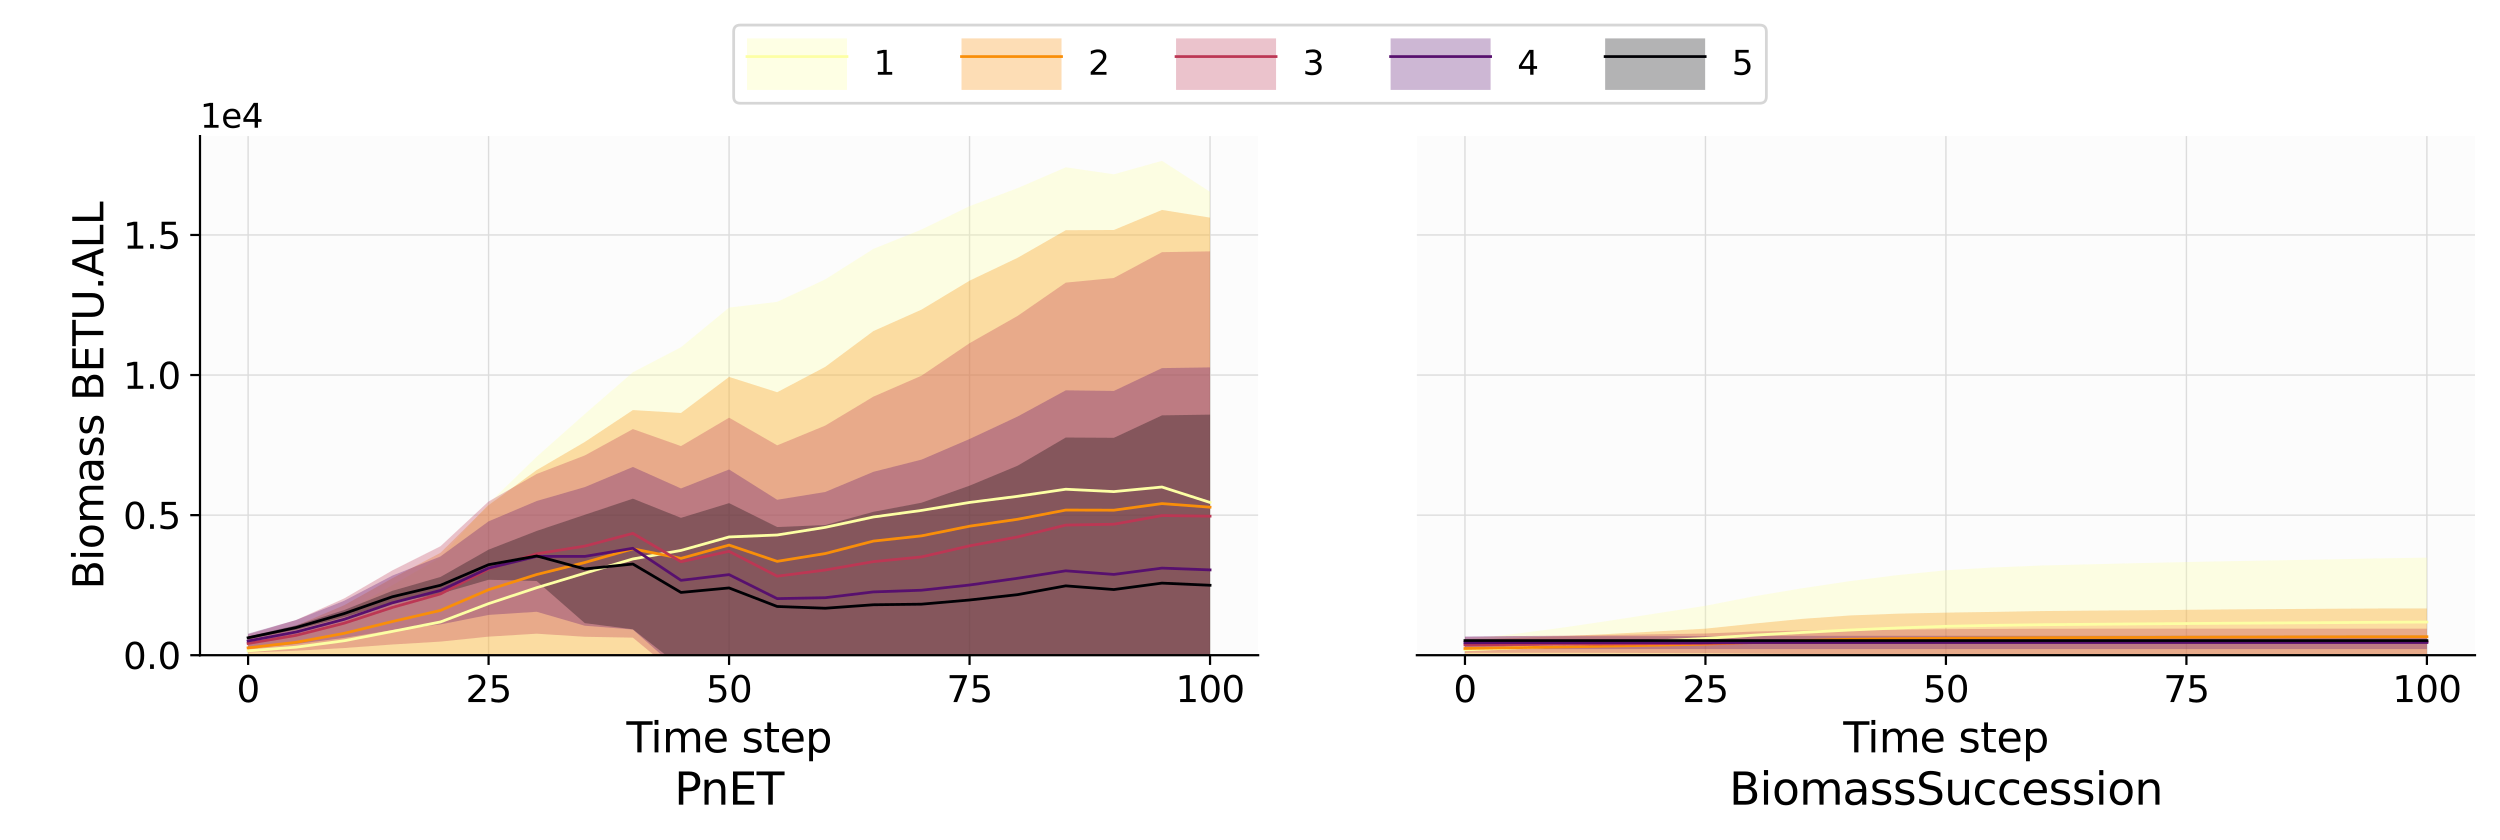 <?xml version="1.0" encoding="utf-8" standalone="no"?>
<!DOCTYPE svg PUBLIC "-//W3C//DTD SVG 1.1//EN"
  "http://www.w3.org/Graphics/SVG/1.1/DTD/svg11.dtd">
<svg xmlns:xlink="http://www.w3.org/1999/xlink" width="900pt" height="302.4pt" viewBox="0 0 900 302.4" xmlns="http://www.w3.org/2000/svg" version="1.1">
 <defs>
  <style type="text/css">*{stroke-linejoin: round; stroke-linecap: butt}</style>
 </defs>
 <g id="figure_1">
  <g id="patch_1">
   <path d="M 0 302.4 
L 900 302.4 
L 900 0 
L 0 0 
z
" style="fill: #ffffff"/>
  </g>
  <g id="axes_1">
   <g id="patch_2">
    <path d="M 72 235.872 
L 452.93 235.872 
L 452.93 48.989 
L 72 48.989 
z
" style="fill: #fcfcfc"/>
   </g>
   <g id="matplotlib.axis_1">
    <g id="xtick_1">
     <g id="line2d_1">
      <path d="M 89.315 235.872 
L 89.315 48.989 
" clip-path="url(#p8edeae8a13)" style="fill: none; stroke: #dcdcdc; stroke-width: 0.5; stroke-linecap: square"/>
     </g>
     <g id="line2d_2">
      <defs>
       <path id="md889206593" d="M 0 0 
L 0 3.5 
" style="stroke: #000000; stroke-width: 0.8"/>
      </defs>
      <g>
       <use xlink:href="#md889206593" x="89.315" y="235.872" style="stroke: #000000; stroke-width: 0.8"/>
      </g>
     </g>
     <g id="text_1">
      <!-- 0 -->
      <g transform="translate(85.179 252.75) scale(0.13 -0.13)">
       <defs>
        <path id="DejaVuSans-30" d="M 2034 4250 
Q 1547 4250 1301 3770 
Q 1056 3291 1056 2328 
Q 1056 1369 1301 889 
Q 1547 409 2034 409 
Q 2525 409 2770 889 
Q 3016 1369 3016 2328 
Q 3016 3291 2770 3770 
Q 2525 4250 2034 4250 
z
M 2034 4750 
Q 2819 4750 3233 4129 
Q 3647 3509 3647 2328 
Q 3647 1150 3233 529 
Q 2819 -91 2034 -91 
Q 1250 -91 836 529 
Q 422 1150 422 2328 
Q 422 3509 836 4129 
Q 1250 4750 2034 4750 
z
" transform="scale(0.016)"/>
       </defs>
       <use xlink:href="#DejaVuSans-30"/>
      </g>
     </g>
    </g>
    <g id="xtick_2">
     <g id="line2d_3">
      <path d="M 175.89 235.872 
L 175.89 48.989 
" clip-path="url(#p8edeae8a13)" style="fill: none; stroke: #dcdcdc; stroke-width: 0.5; stroke-linecap: square"/>
     </g>
     <g id="line2d_4">
      <g>
       <use xlink:href="#md889206593" x="175.89" y="235.872" style="stroke: #000000; stroke-width: 0.8"/>
      </g>
     </g>
     <g id="text_2">
      <!-- 25 -->
      <g transform="translate(167.619 252.75) scale(0.13 -0.13)">
       <defs>
        <path id="DejaVuSans-32" d="M 1228 531 
L 3431 531 
L 3431 0 
L 469 0 
L 469 531 
Q 828 903 1448 1529 
Q 2069 2156 2228 2338 
Q 2531 2678 2651 2914 
Q 2772 3150 2772 3378 
Q 2772 3750 2511 3984 
Q 2250 4219 1831 4219 
Q 1534 4219 1204 4116 
Q 875 4013 500 3803 
L 500 4441 
Q 881 4594 1212 4672 
Q 1544 4750 1819 4750 
Q 2544 4750 2975 4387 
Q 3406 4025 3406 3419 
Q 3406 3131 3298 2873 
Q 3191 2616 2906 2266 
Q 2828 2175 2409 1742 
Q 1991 1309 1228 531 
z
" transform="scale(0.016)"/>
        <path id="DejaVuSans-35" d="M 691 4666 
L 3169 4666 
L 3169 4134 
L 1269 4134 
L 1269 2991 
Q 1406 3038 1543 3061 
Q 1681 3084 1819 3084 
Q 2600 3084 3056 2656 
Q 3513 2228 3513 1497 
Q 3513 744 3044 326 
Q 2575 -91 1722 -91 
Q 1428 -91 1123 -41 
Q 819 9 494 109 
L 494 744 
Q 775 591 1075 516 
Q 1375 441 1709 441 
Q 2250 441 2565 725 
Q 2881 1009 2881 1497 
Q 2881 1984 2565 2268 
Q 2250 2553 1709 2553 
Q 1456 2553 1204 2497 
Q 953 2441 691 2322 
L 691 4666 
z
" transform="scale(0.016)"/>
       </defs>
       <use xlink:href="#DejaVuSans-32"/>
       <use xlink:href="#DejaVuSans-35" x="63.623"/>
      </g>
     </g>
    </g>
    <g id="xtick_3">
     <g id="line2d_5">
      <path d="M 262.465 235.872 
L 262.465 48.989 
" clip-path="url(#p8edeae8a13)" style="fill: none; stroke: #dcdcdc; stroke-width: 0.5; stroke-linecap: square"/>
     </g>
     <g id="line2d_6">
      <g>
       <use xlink:href="#md889206593" x="262.465" y="235.872" style="stroke: #000000; stroke-width: 0.8"/>
      </g>
     </g>
     <g id="text_3">
      <!-- 50 -->
      <g transform="translate(254.194 252.75) scale(0.13 -0.13)">
       <use xlink:href="#DejaVuSans-35"/>
       <use xlink:href="#DejaVuSans-30" x="63.623"/>
      </g>
     </g>
    </g>
    <g id="xtick_4">
     <g id="line2d_7">
      <path d="M 349.04 235.872 
L 349.04 48.989 
" clip-path="url(#p8edeae8a13)" style="fill: none; stroke: #dcdcdc; stroke-width: 0.5; stroke-linecap: square"/>
     </g>
     <g id="line2d_8">
      <g>
       <use xlink:href="#md889206593" x="349.04" y="235.872" style="stroke: #000000; stroke-width: 0.8"/>
      </g>
     </g>
     <g id="text_4">
      <!-- 75 -->
      <g transform="translate(340.769 252.75) scale(0.13 -0.13)">
       <defs>
        <path id="DejaVuSans-37" d="M 525 4666 
L 3525 4666 
L 3525 4397 
L 1831 0 
L 1172 0 
L 2766 4134 
L 525 4134 
L 525 4666 
z
" transform="scale(0.016)"/>
       </defs>
       <use xlink:href="#DejaVuSans-37"/>
       <use xlink:href="#DejaVuSans-35" x="63.623"/>
      </g>
     </g>
    </g>
    <g id="xtick_5">
     <g id="line2d_9">
      <path d="M 435.615 235.872 
L 435.615 48.989 
" clip-path="url(#p8edeae8a13)" style="fill: none; stroke: #dcdcdc; stroke-width: 0.5; stroke-linecap: square"/>
     </g>
     <g id="line2d_10">
      <g>
       <use xlink:href="#md889206593" x="435.615" y="235.872" style="stroke: #000000; stroke-width: 0.8"/>
      </g>
     </g>
     <g id="text_5">
      <!-- 100 -->
      <g transform="translate(423.208 252.75) scale(0.13 -0.13)">
       <defs>
        <path id="DejaVuSans-31" d="M 794 531 
L 1825 531 
L 1825 4091 
L 703 3866 
L 703 4441 
L 1819 4666 
L 2450 4666 
L 2450 531 
L 3481 531 
L 3481 0 
L 794 0 
L 794 531 
z
" transform="scale(0.016)"/>
       </defs>
       <use xlink:href="#DejaVuSans-31"/>
       <use xlink:href="#DejaVuSans-30" x="63.623"/>
       <use xlink:href="#DejaVuSans-30" x="127.246"/>
      </g>
     </g>
    </g>
    <g id="text_6">
     <!-- Time step -->
     <g transform="translate(225.508 270.851) scale(0.15 -0.15)">
      <defs>
       <path id="DejaVuSans-54" d="M -19 4666 
L 3928 4666 
L 3928 4134 
L 2272 4134 
L 2272 0 
L 1638 0 
L 1638 4134 
L -19 4134 
L -19 4666 
z
" transform="scale(0.016)"/>
       <path id="DejaVuSans-69" d="M 603 3500 
L 1178 3500 
L 1178 0 
L 603 0 
L 603 3500 
z
M 603 4863 
L 1178 4863 
L 1178 4134 
L 603 4134 
L 603 4863 
z
" transform="scale(0.016)"/>
       <path id="DejaVuSans-6d" d="M 3328 2828 
Q 3544 3216 3844 3400 
Q 4144 3584 4550 3584 
Q 5097 3584 5394 3201 
Q 5691 2819 5691 2113 
L 5691 0 
L 5113 0 
L 5113 2094 
Q 5113 2597 4934 2840 
Q 4756 3084 4391 3084 
Q 3944 3084 3684 2787 
Q 3425 2491 3425 1978 
L 3425 0 
L 2847 0 
L 2847 2094 
Q 2847 2600 2669 2842 
Q 2491 3084 2119 3084 
Q 1678 3084 1418 2786 
Q 1159 2488 1159 1978 
L 1159 0 
L 581 0 
L 581 3500 
L 1159 3500 
L 1159 2956 
Q 1356 3278 1631 3431 
Q 1906 3584 2284 3584 
Q 2666 3584 2933 3390 
Q 3200 3197 3328 2828 
z
" transform="scale(0.016)"/>
       <path id="DejaVuSans-65" d="M 3597 1894 
L 3597 1613 
L 953 1613 
Q 991 1019 1311 708 
Q 1631 397 2203 397 
Q 2534 397 2845 478 
Q 3156 559 3463 722 
L 3463 178 
Q 3153 47 2828 -22 
Q 2503 -91 2169 -91 
Q 1331 -91 842 396 
Q 353 884 353 1716 
Q 353 2575 817 3079 
Q 1281 3584 2069 3584 
Q 2775 3584 3186 3129 
Q 3597 2675 3597 1894 
z
M 3022 2063 
Q 3016 2534 2758 2815 
Q 2500 3097 2075 3097 
Q 1594 3097 1305 2825 
Q 1016 2553 972 2059 
L 3022 2063 
z
" transform="scale(0.016)"/>
       <path id="DejaVuSans-20" transform="scale(0.016)"/>
       <path id="DejaVuSans-73" d="M 2834 3397 
L 2834 2853 
Q 2591 2978 2328 3040 
Q 2066 3103 1784 3103 
Q 1356 3103 1142 2972 
Q 928 2841 928 2578 
Q 928 2378 1081 2264 
Q 1234 2150 1697 2047 
L 1894 2003 
Q 2506 1872 2764 1633 
Q 3022 1394 3022 966 
Q 3022 478 2636 193 
Q 2250 -91 1575 -91 
Q 1294 -91 989 -36 
Q 684 19 347 128 
L 347 722 
Q 666 556 975 473 
Q 1284 391 1588 391 
Q 1994 391 2212 530 
Q 2431 669 2431 922 
Q 2431 1156 2273 1281 
Q 2116 1406 1581 1522 
L 1381 1569 
Q 847 1681 609 1914 
Q 372 2147 372 2553 
Q 372 3047 722 3315 
Q 1072 3584 1716 3584 
Q 2034 3584 2315 3537 
Q 2597 3491 2834 3397 
z
" transform="scale(0.016)"/>
       <path id="DejaVuSans-74" d="M 1172 4494 
L 1172 3500 
L 2356 3500 
L 2356 3053 
L 1172 3053 
L 1172 1153 
Q 1172 725 1289 603 
Q 1406 481 1766 481 
L 2356 481 
L 2356 0 
L 1766 0 
Q 1100 0 847 248 
Q 594 497 594 1153 
L 594 3053 
L 172 3053 
L 172 3500 
L 594 3500 
L 594 4494 
L 1172 4494 
z
" transform="scale(0.016)"/>
       <path id="DejaVuSans-70" d="M 1159 525 
L 1159 -1331 
L 581 -1331 
L 581 3500 
L 1159 3500 
L 1159 2969 
Q 1341 3281 1617 3432 
Q 1894 3584 2278 3584 
Q 2916 3584 3314 3078 
Q 3713 2572 3713 1747 
Q 3713 922 3314 415 
Q 2916 -91 2278 -91 
Q 1894 -91 1617 61 
Q 1341 213 1159 525 
z
M 3116 1747 
Q 3116 2381 2855 2742 
Q 2594 3103 2138 3103 
Q 1681 3103 1420 2742 
Q 1159 2381 1159 1747 
Q 1159 1113 1420 752 
Q 1681 391 2138 391 
Q 2594 391 2855 752 
Q 3116 1113 3116 1747 
z
" transform="scale(0.016)"/>
      </defs>
      <use xlink:href="#DejaVuSans-54"/>
      <use xlink:href="#DejaVuSans-69" x="57.959"/>
      <use xlink:href="#DejaVuSans-6d" x="85.742"/>
      <use xlink:href="#DejaVuSans-65" x="183.154"/>
      <use xlink:href="#DejaVuSans-20" x="244.678"/>
      <use xlink:href="#DejaVuSans-73" x="276.465"/>
      <use xlink:href="#DejaVuSans-74" x="328.564"/>
      <use xlink:href="#DejaVuSans-65" x="367.773"/>
      <use xlink:href="#DejaVuSans-70" x="429.297"/>
     </g>
    </g>
   </g>
   <g id="matplotlib.axis_2">
    <g id="ytick_1">
     <g id="line2d_11">
      <path d="M 72 235.872 
L 452.93 235.872 
" clip-path="url(#p8edeae8a13)" style="fill: none; stroke: #dcdcdc; stroke-width: 0.5; stroke-linecap: square"/>
     </g>
     <g id="line2d_12">
      <defs>
       <path id="m7b5b9c21c8" d="M 0 0 
L -3.5 0 
" style="stroke: #000000; stroke-width: 0.8"/>
      </defs>
      <g>
       <use xlink:href="#m7b5b9c21c8" x="72" y="235.872" style="stroke: #000000; stroke-width: 0.8"/>
      </g>
     </g>
     <g id="text_7">
      <!-- 0.0 -->
      <g transform="translate(44.326 240.811) scale(0.13 -0.13)">
       <defs>
        <path id="DejaVuSans-2e" d="M 684 794 
L 1344 794 
L 1344 0 
L 684 0 
L 684 794 
z
" transform="scale(0.016)"/>
       </defs>
       <use xlink:href="#DejaVuSans-30"/>
       <use xlink:href="#DejaVuSans-2e" x="63.623"/>
       <use xlink:href="#DejaVuSans-30" x="95.41"/>
      </g>
     </g>
    </g>
    <g id="ytick_2">
     <g id="line2d_13">
      <path d="M 72 185.446 
L 452.93 185.446 
" clip-path="url(#p8edeae8a13)" style="fill: none; stroke: #dcdcdc; stroke-width: 0.5; stroke-linecap: square"/>
     </g>
     <g id="line2d_14">
      <g>
       <use xlink:href="#m7b5b9c21c8" x="72" y="185.446" style="stroke: #000000; stroke-width: 0.8"/>
      </g>
     </g>
     <g id="text_8">
      <!-- 0.5 -->
      <g transform="translate(44.326 190.385) scale(0.13 -0.13)">
       <use xlink:href="#DejaVuSans-30"/>
       <use xlink:href="#DejaVuSans-2e" x="63.623"/>
       <use xlink:href="#DejaVuSans-35" x="95.41"/>
      </g>
     </g>
    </g>
    <g id="ytick_3">
     <g id="line2d_15">
      <path d="M 72 135.019 
L 452.93 135.019 
" clip-path="url(#p8edeae8a13)" style="fill: none; stroke: #dcdcdc; stroke-width: 0.5; stroke-linecap: square"/>
     </g>
     <g id="line2d_16">
      <g>
       <use xlink:href="#m7b5b9c21c8" x="72" y="135.019" style="stroke: #000000; stroke-width: 0.8"/>
      </g>
     </g>
     <g id="text_9">
      <!-- 1.0 -->
      <g transform="translate(44.326 139.958) scale(0.13 -0.13)">
       <use xlink:href="#DejaVuSans-31"/>
       <use xlink:href="#DejaVuSans-2e" x="63.623"/>
       <use xlink:href="#DejaVuSans-30" x="95.41"/>
      </g>
     </g>
    </g>
    <g id="ytick_4">
     <g id="line2d_17">
      <path d="M 72 84.593 
L 452.93 84.593 
" clip-path="url(#p8edeae8a13)" style="fill: none; stroke: #dcdcdc; stroke-width: 0.5; stroke-linecap: square"/>
     </g>
     <g id="line2d_18">
      <g>
       <use xlink:href="#m7b5b9c21c8" x="72" y="84.593" style="stroke: #000000; stroke-width: 0.8"/>
      </g>
     </g>
     <g id="text_10">
      <!-- 1.5 -->
      <g transform="translate(44.326 89.532) scale(0.13 -0.13)">
       <use xlink:href="#DejaVuSans-31"/>
       <use xlink:href="#DejaVuSans-2e" x="63.623"/>
       <use xlink:href="#DejaVuSans-35" x="95.41"/>
      </g>
     </g>
    </g>
    <g id="text_11">
     <!-- Biomass BETU.ALL -->
     <g transform="translate(37.206 212.175) rotate(-90) scale(0.15 -0.15)">
      <defs>
       <path id="DejaVuSans-42" d="M 1259 2228 
L 1259 519 
L 2272 519 
Q 2781 519 3026 730 
Q 3272 941 3272 1375 
Q 3272 1813 3026 2020 
Q 2781 2228 2272 2228 
L 1259 2228 
z
M 1259 4147 
L 1259 2741 
L 2194 2741 
Q 2656 2741 2882 2914 
Q 3109 3088 3109 3444 
Q 3109 3797 2882 3972 
Q 2656 4147 2194 4147 
L 1259 4147 
z
M 628 4666 
L 2241 4666 
Q 2963 4666 3353 4366 
Q 3744 4066 3744 3513 
Q 3744 3084 3544 2831 
Q 3344 2578 2956 2516 
Q 3422 2416 3680 2098 
Q 3938 1781 3938 1306 
Q 3938 681 3513 340 
Q 3088 0 2303 0 
L 628 0 
L 628 4666 
z
" transform="scale(0.016)"/>
       <path id="DejaVuSans-6f" d="M 1959 3097 
Q 1497 3097 1228 2736 
Q 959 2375 959 1747 
Q 959 1119 1226 758 
Q 1494 397 1959 397 
Q 2419 397 2687 759 
Q 2956 1122 2956 1747 
Q 2956 2369 2687 2733 
Q 2419 3097 1959 3097 
z
M 1959 3584 
Q 2709 3584 3137 3096 
Q 3566 2609 3566 1747 
Q 3566 888 3137 398 
Q 2709 -91 1959 -91 
Q 1206 -91 779 398 
Q 353 888 353 1747 
Q 353 2609 779 3096 
Q 1206 3584 1959 3584 
z
" transform="scale(0.016)"/>
       <path id="DejaVuSans-61" d="M 2194 1759 
Q 1497 1759 1228 1600 
Q 959 1441 959 1056 
Q 959 750 1161 570 
Q 1363 391 1709 391 
Q 2188 391 2477 730 
Q 2766 1069 2766 1631 
L 2766 1759 
L 2194 1759 
z
M 3341 1997 
L 3341 0 
L 2766 0 
L 2766 531 
Q 2569 213 2275 61 
Q 1981 -91 1556 -91 
Q 1019 -91 701 211 
Q 384 513 384 1019 
Q 384 1609 779 1909 
Q 1175 2209 1959 2209 
L 2766 2209 
L 2766 2266 
Q 2766 2663 2505 2880 
Q 2244 3097 1772 3097 
Q 1472 3097 1187 3025 
Q 903 2953 641 2809 
L 641 3341 
Q 956 3463 1253 3523 
Q 1550 3584 1831 3584 
Q 2591 3584 2966 3190 
Q 3341 2797 3341 1997 
z
" transform="scale(0.016)"/>
       <path id="DejaVuSans-45" d="M 628 4666 
L 3578 4666 
L 3578 4134 
L 1259 4134 
L 1259 2753 
L 3481 2753 
L 3481 2222 
L 1259 2222 
L 1259 531 
L 3634 531 
L 3634 0 
L 628 0 
L 628 4666 
z
" transform="scale(0.016)"/>
       <path id="DejaVuSans-55" d="M 556 4666 
L 1191 4666 
L 1191 1831 
Q 1191 1081 1462 751 
Q 1734 422 2344 422 
Q 2950 422 3222 751 
Q 3494 1081 3494 1831 
L 3494 4666 
L 4128 4666 
L 4128 1753 
Q 4128 841 3676 375 
Q 3225 -91 2344 -91 
Q 1459 -91 1007 375 
Q 556 841 556 1753 
L 556 4666 
z
" transform="scale(0.016)"/>
       <path id="DejaVuSans-41" d="M 2188 4044 
L 1331 1722 
L 3047 1722 
L 2188 4044 
z
M 1831 4666 
L 2547 4666 
L 4325 0 
L 3669 0 
L 3244 1197 
L 1141 1197 
L 716 0 
L 50 0 
L 1831 4666 
z
" transform="scale(0.016)"/>
       <path id="DejaVuSans-4c" d="M 628 4666 
L 1259 4666 
L 1259 531 
L 3531 531 
L 3531 0 
L 628 0 
L 628 4666 
z
" transform="scale(0.016)"/>
      </defs>
      <use xlink:href="#DejaVuSans-42"/>
      <use xlink:href="#DejaVuSans-69" x="68.604"/>
      <use xlink:href="#DejaVuSans-6f" x="96.387"/>
      <use xlink:href="#DejaVuSans-6d" x="157.568"/>
      <use xlink:href="#DejaVuSans-61" x="254.98"/>
      <use xlink:href="#DejaVuSans-73" x="316.26"/>
      <use xlink:href="#DejaVuSans-73" x="368.359"/>
      <use xlink:href="#DejaVuSans-20" x="420.459"/>
      <use xlink:href="#DejaVuSans-42" x="452.246"/>
      <use xlink:href="#DejaVuSans-45" x="520.85"/>
      <use xlink:href="#DejaVuSans-54" x="584.033"/>
      <use xlink:href="#DejaVuSans-55" x="645.117"/>
      <use xlink:href="#DejaVuSans-2e" x="718.311"/>
      <use xlink:href="#DejaVuSans-41" x="750.098"/>
      <use xlink:href="#DejaVuSans-4c" x="818.506"/>
      <use xlink:href="#DejaVuSans-4c" x="874.219"/>
     </g>
    </g>
    <g id="text_12">
     <!-- 1e4 -->
     <g transform="translate(72 45.989) scale(0.12 -0.12)">
      <defs>
       <path id="DejaVuSans-34" d="M 2419 4116 
L 825 1625 
L 2419 1625 
L 2419 4116 
z
M 2253 4666 
L 3047 4666 
L 3047 1625 
L 3713 1625 
L 3713 1100 
L 3047 1100 
L 3047 0 
L 2419 0 
L 2419 1100 
L 313 1100 
L 313 1709 
L 2253 4666 
z
" transform="scale(0.016)"/>
      </defs>
      <use xlink:href="#DejaVuSans-31"/>
      <use xlink:href="#DejaVuSans-65" x="63.623"/>
      <use xlink:href="#DejaVuSans-34" x="125.146"/>
     </g>
    </g>
   </g>
   <g id="PolyCollection_1">
    <defs>
     <path id="m019309d6a4" d="M 89.315 -65.049 
L 89.315 -71.156 
L 106.63 -75.024 
L 123.945 -81.848 
L 141.26 -91.727 
L 158.575 -101.731 
L 175.89 -121.109 
L 193.205 -137.975 
L 210.52 -153.345 
L 227.835 -168.392 
L 245.15 -177.403 
L 262.465 -191.674 
L 279.78 -193.735 
L 297.095 -201.836 
L 314.41 -212.801 
L 331.725 -219.762 
L 349.04 -228.192 
L 366.355 -234.691 
L 383.67 -242.16 
L 400.985 -239.651 
L 418.3 -244.512 
L 435.615 -233.343 
L 435.615 -9.679 
L 435.615 -9.679 
L 418.3 -9.639 
L 400.985 -11.192 
L 383.67 -10.39 
L 366.355 -12.777 
L 349.04 -14.855 
L 331.725 -17.549 
L 314.41 -19.773 
L 297.095 -23.278 
L 279.78 -25.867 
L 262.465 -26.527 
L 245.15 -31.088 
L 227.835 -33.968 
L 210.52 -38.777 
L 193.205 -43.689 
L 175.89 -49.08 
L 158.575 -55.274 
L 141.26 -58.472 
L 123.945 -61.63 
L 106.63 -63.812 
L 89.315 -65.049 
z
"/>
    </defs>
    <g clip-path="url(#p8edeae8a13)">
     <use xlink:href="#m019309d6a4" x="0" y="302.4" style="fill: #fcffa4; fill-opacity: 0.3"/>
    </g>
   </g>
   <g id="PolyCollection_2">
    <defs>
     <path id="m04f8c99413" d="M 89.315 -65.772 
L 89.315 -72.585 
L 106.63 -77.156 
L 123.945 -84.546 
L 141.26 -94.248 
L 158.575 -103.4 
L 175.89 -120.545 
L 193.205 -133.176 
L 210.52 -143.293 
L 227.835 -154.773 
L 245.15 -153.726 
L 262.465 -166.701 
L 279.78 -161.197 
L 297.095 -170.335 
L 314.41 -183.21 
L 331.725 -190.93 
L 349.04 -201.359 
L 366.355 -209.6 
L 383.67 -219.518 
L 400.985 -219.607 
L 418.3 -226.821 
L 435.615 -224.052 
L 435.615 -15.57 
L 435.615 -15.57 
L 418.3 -15.394 
L 400.985 -17.854 
L 383.67 -18.041 
L 366.355 -21.327 
L 349.04 -24.588 
L 331.725 -28.047 
L 314.41 -32.001 
L 297.095 -35.915 
L 279.78 -39.423 
L 262.465 -45.641 
L 245.15 -49.025 
L 227.835 -54.88 
L 210.52 -56.502 
L 193.205 -57.972 
L 175.89 -59.674 
L 158.575 -61.909 
L 141.26 -63.061 
L 123.945 -64.276 
L 106.63 -65.201 
L 89.315 -65.772 
z
"/>
    </defs>
    <g clip-path="url(#p8edeae8a13)">
     <use xlink:href="#m04f8c99413" x="0" y="302.4" style="fill: #f98e09; fill-opacity: 0.3"/>
    </g>
   </g>
   <g id="PolyCollection_3">
    <defs>
     <path id="me2117bbfc1" d="M 89.315 -67.486 
L 89.315 -74.044 
L 106.63 -79.22 
L 123.945 -86.993 
L 141.26 -97.069 
L 158.575 -105.757 
L 175.89 -121.876 
L 193.205 -131.783 
L 210.52 -138.441 
L 227.835 -147.935 
L 245.15 -141.809 
L 262.465 -152.039 
L 279.78 -142.082 
L 297.095 -149.194 
L 314.41 -159.61 
L 331.725 -167.15 
L 349.04 -178.864 
L 366.355 -188.69 
L 383.67 -200.658 
L 400.985 -202.335 
L 418.3 -211.621 
L 435.615 -211.914 
L 435.615 -21.254 
L 435.615 -21.254 
L 418.3 -21.976 
L 400.985 -25.039 
L 383.67 -26.084 
L 366.355 -29.526 
L 349.04 -32.94 
L 331.725 -36.666 
L 314.41 -40.823 
L 297.095 -45.194 
L 279.78 -47.875 
L 262.465 -55.826 
L 245.15 -58.537 
L 227.835 -72.841 
L 210.52 -73.16 
L 193.205 -74.27 
L 175.89 -73.209 
L 158.575 -71.425 
L 141.26 -70.381 
L 123.945 -69.118 
L 106.63 -68.138 
L 89.315 -67.486 
z
"/>
    </defs>
    <g clip-path="url(#p8edeae8a13)">
     <use xlink:href="#me2117bbfc1" x="0" y="302.4" style="fill: #bc3754; fill-opacity: 0.3"/>
    </g>
   </g>
   <g id="PolyCollection_4">
    <defs>
     <path id="md8a2a1a9db" d="M 89.315 -69.01 
L 89.315 -74.295 
L 106.63 -79.208 
L 123.945 -86.151 
L 141.26 -95.194 
L 158.575 -102.09 
L 175.89 -114.723 
L 193.205 -122.047 
L 210.52 -127.046 
L 227.835 -134.297 
L 245.15 -126.561 
L 262.465 -133.39 
L 279.78 -122.481 
L 297.095 -125.294 
L 314.41 -132.545 
L 331.725 -136.933 
L 349.04 -144.363 
L 366.355 -152.466 
L 383.67 -161.882 
L 400.985 -161.663 
L 418.3 -169.881 
L 435.615 -170.14 
L 435.615 -24.332 
L 435.615 -24.332 
L 418.3 -25.882 
L 400.985 -29.557 
L 383.67 -31.93 
L 366.355 -35.983 
L 349.04 -39.241 
L 331.725 -42.908 
L 314.41 -46.082 
L 297.095 -49.161 
L 279.78 -51.307 
L 262.465 -57.686 
L 245.15 -60.401 
L 227.835 -75.76 
L 210.52 -77.136 
L 193.205 -82.163 
L 175.89 -81.032 
L 158.575 -77.611 
L 141.26 -75.575 
L 123.945 -72.763 
L 106.63 -70.571 
L 89.315 -69.01 
z
"/>
    </defs>
    <g clip-path="url(#p8edeae8a13)">
     <use xlink:href="#md8a2a1a9db" x="0" y="302.4" style="fill: #57106e; fill-opacity: 0.3"/>
    </g>
   </g>
   <g id="PolyCollection_5">
    <defs>
     <path id="m8d6aada067" d="M 89.315 -72.334 
L 89.315 -73.262 
L 106.63 -77.286 
L 123.945 -82.801 
L 141.26 -89.706 
L 158.575 -94.699 
L 175.89 -104.535 
L 193.205 -111.266 
L 210.52 -117.084 
L 227.835 -122.874 
L 245.15 -115.979 
L 262.465 -121.275 
L 279.78 -112.665 
L 297.095 -113.398 
L 314.41 -118.148 
L 331.725 -121.417 
L 349.04 -127.559 
L 366.355 -134.752 
L 383.67 -144.894 
L 400.985 -144.789 
L 418.3 -152.869 
L 435.615 -153.136 
L 435.615 -30.277 
L 435.615 -30.277 
L 418.3 -32.083 
L 400.985 -35.547 
L 383.67 -38.093 
L 366.355 -41.911 
L 349.04 -45.242 
L 331.725 -48.376 
L 314.41 -51.22 
L 297.095 -53.473 
L 279.78 -55.473 
L 262.465 -60.209 
L 245.15 -62.269 
L 227.835 -75.831 
L 210.52 -78.074 
L 193.205 -93.225 
L 175.89 -93.688 
L 158.575 -88.692 
L 141.26 -85.441 
L 123.945 -80.262 
L 106.63 -75.698 
L 89.315 -72.334 
z
"/>
    </defs>
    <g clip-path="url(#p8edeae8a13)">
     <use xlink:href="#m8d6aada067" x="0" y="302.4" style="fill: #000004; fill-opacity: 0.3"/>
    </g>
   </g>
   <g id="line2d_19">
    <path d="M 89.315 234.298 
L 106.63 232.982 
L 123.945 230.661 
L 141.26 227.3 
L 158.575 223.897 
L 175.89 217.305 
L 193.205 211.568 
L 210.52 206.339 
L 227.835 201.22 
L 245.15 198.155 
L 262.465 193.3 
L 279.78 192.599 
L 297.095 189.843 
L 314.41 186.113 
L 331.725 183.745 
L 349.04 180.877 
L 366.355 178.666 
L 383.67 176.125 
L 400.985 176.979 
L 418.3 175.325 
L 435.615 180.889 
" clip-path="url(#p8edeae8a13)" style="fill: none; stroke: #fcffa4; stroke-linecap: square"/>
   </g>
   <g id="line2d_20">
    <path d="M 89.315 233.221 
L 106.63 231.222 
L 123.945 227.989 
L 141.26 223.746 
L 158.575 219.746 
L 175.89 212.29 
L 193.205 206.826 
L 210.52 202.503 
L 227.835 197.573 
L 245.15 201.024 
L 262.465 196.229 
L 279.78 202.09 
L 297.095 199.275 
L 314.41 194.795 
L 331.725 192.912 
L 349.04 189.426 
L 366.355 186.936 
L 383.67 183.62 
L 400.985 183.669 
L 418.3 181.293 
L 435.615 182.589 
" clip-path="url(#p8edeae8a13)" style="fill: none; stroke: #f98e09; stroke-linecap: square"/>
   </g>
   <g id="line2d_21">
    <path d="M 89.315 231.635 
L 106.63 228.721 
L 123.945 224.344 
L 141.26 218.675 
L 158.575 213.809 
L 175.89 204.858 
L 193.205 199.373 
L 210.52 196.599 
L 227.835 192.012 
L 245.15 202.227 
L 262.465 198.468 
L 279.78 207.421 
L 297.095 205.206 
L 314.41 202.184 
L 331.725 200.492 
L 349.04 196.498 
L 366.355 193.292 
L 383.67 189.029 
L 400.985 188.713 
L 418.3 185.601 
L 435.615 185.816 
" clip-path="url(#p8edeae8a13)" style="fill: none; stroke: #bc3754; stroke-linecap: square"/>
   </g>
   <g id="line2d_22">
    <path d="M 89.315 230.748 
L 106.63 227.51 
L 123.945 222.943 
L 141.26 217.016 
L 158.575 212.55 
L 175.89 204.522 
L 193.205 200.295 
L 210.52 200.309 
L 227.835 197.371 
L 245.15 208.919 
L 262.465 206.862 
L 279.78 215.506 
L 297.095 215.172 
L 314.41 213.087 
L 331.725 212.479 
L 349.04 210.598 
L 366.355 208.176 
L 383.67 205.494 
L 400.985 206.79 
L 418.3 204.519 
L 435.615 205.164 
" clip-path="url(#p8edeae8a13)" style="fill: none; stroke: #57106e; stroke-linecap: square"/>
   </g>
   <g id="line2d_23">
    <path d="M 89.315 229.602 
L 106.63 225.908 
L 123.945 220.868 
L 141.26 214.827 
L 158.575 210.704 
L 175.89 203.289 
L 193.205 200.154 
L 210.52 204.821 
L 227.835 203.047 
L 245.15 213.276 
L 262.465 211.658 
L 279.78 218.331 
L 297.095 218.964 
L 314.41 217.716 
L 331.725 217.503 
L 349.04 216 
L 366.355 214.069 
L 383.67 210.907 
L 400.985 212.232 
L 418.3 209.924 
L 435.615 210.694 
" clip-path="url(#p8edeae8a13)" style="fill: none; stroke: #000004; stroke-linecap: square"/>
   </g>
   <g id="patch_3">
    <path d="M 72 235.872 
L 72 48.989 
" style="fill: none; stroke: #000000; stroke-width: 0.8; stroke-linejoin: miter; stroke-linecap: square"/>
   </g>
   <g id="patch_4">
    <path d="M 72 235.872 
L 452.93 235.872 
" style="fill: none; stroke: #000000; stroke-width: 0.8; stroke-linejoin: miter; stroke-linecap: square"/>
   </g>
   <g id="text_13">
    <!-- PnET -->
    <g transform="translate(242.77 289.675) scale(0.16 -0.16)">
     <defs>
      <path id="DejaVuSans-50" d="M 1259 4147 
L 1259 2394 
L 2053 2394 
Q 2494 2394 2734 2622 
Q 2975 2850 2975 3272 
Q 2975 3691 2734 3919 
Q 2494 4147 2053 4147 
L 1259 4147 
z
M 628 4666 
L 2053 4666 
Q 2838 4666 3239 4311 
Q 3641 3956 3641 3272 
Q 3641 2581 3239 2228 
Q 2838 1875 2053 1875 
L 1259 1875 
L 1259 0 
L 628 0 
L 628 4666 
z
" transform="scale(0.016)"/>
      <path id="DejaVuSans-6e" d="M 3513 2113 
L 3513 0 
L 2938 0 
L 2938 2094 
Q 2938 2591 2744 2837 
Q 2550 3084 2163 3084 
Q 1697 3084 1428 2787 
Q 1159 2491 1159 1978 
L 1159 0 
L 581 0 
L 581 3500 
L 1159 3500 
L 1159 2956 
Q 1366 3272 1645 3428 
Q 1925 3584 2291 3584 
Q 2894 3584 3203 3211 
Q 3513 2838 3513 2113 
z
" transform="scale(0.016)"/>
     </defs>
     <use xlink:href="#DejaVuSans-50"/>
     <use xlink:href="#DejaVuSans-6e" x="58.553"/>
     <use xlink:href="#DejaVuSans-45" x="121.932"/>
     <use xlink:href="#DejaVuSans-54" x="185.115"/>
    </g>
   </g>
   <g id="legend_1">
    <g id="patch_5">
     <path d="M 266.512 37.164 
L 633.487 37.164 
Q 635.888 37.164 635.888 34.764 
L 635.888 11.424 
Q 635.888 9.024 633.487 9.024 
L 266.512 9.024 
Q 264.113 9.024 264.113 11.424 
L 264.113 34.764 
Q 264.113 37.164 266.512 37.164 
z
" style="fill: #ffffff; opacity: 0.8; stroke: #cccccc; stroke-linejoin: miter"/>
    </g>
    <g id="patch_6">
     <path d="M 268.913 32.364 
L 304.913 32.364 
L 304.913 13.824 
L 268.913 13.824 
z
" style="fill: #fcffa4; fill-opacity: 0.3"/>
    </g>
    <g id="line2d_24">
     <path d="M 268.913 20.364 
L 286.913 20.364 
L 304.913 20.364 
" style="fill: none; stroke: #fcffa4; stroke-linecap: square"/>
    </g>
    <g id="text_14">
     <!-- 1 -->
     <g transform="translate(314.512 26.904) scale(0.12 -0.12)">
      <use xlink:href="#DejaVuSans-31"/>
     </g>
    </g>
    <g id="patch_7">
     <path d="M 346.147 32.364 
L 382.147 32.364 
L 382.147 13.824 
L 346.147 13.824 
z
" style="fill: #f98e09; fill-opacity: 0.3"/>
    </g>
    <g id="line2d_25">
     <path d="M 346.147 20.364 
L 364.147 20.364 
L 382.147 20.364 
" style="fill: none; stroke: #f98e09; stroke-linecap: square"/>
    </g>
    <g id="text_15">
     <!-- 2 -->
     <g transform="translate(391.748 26.904) scale(0.12 -0.12)">
      <use xlink:href="#DejaVuSans-32"/>
     </g>
    </g>
    <g id="patch_8">
     <path d="M 423.382 32.364 
L 459.382 32.364 
L 459.382 13.824 
L 423.382 13.824 
z
" style="fill: #bc3754; fill-opacity: 0.3"/>
    </g>
    <g id="line2d_26">
     <path d="M 423.382 20.364 
L 441.382 20.364 
L 459.382 20.364 
" style="fill: none; stroke: #bc3754; stroke-linecap: square"/>
    </g>
    <g id="text_16">
     <!-- 3 -->
     <g transform="translate(468.983 26.904) scale(0.12 -0.12)">
      <defs>
       <path id="DejaVuSans-33" d="M 2597 2516 
Q 3050 2419 3304 2112 
Q 3559 1806 3559 1356 
Q 3559 666 3084 287 
Q 2609 -91 1734 -91 
Q 1441 -91 1130 -33 
Q 819 25 488 141 
L 488 750 
Q 750 597 1062 519 
Q 1375 441 1716 441 
Q 2309 441 2620 675 
Q 2931 909 2931 1356 
Q 2931 1769 2642 2001 
Q 2353 2234 1838 2234 
L 1294 2234 
L 1294 2753 
L 1863 2753 
Q 2328 2753 2575 2939 
Q 2822 3125 2822 3475 
Q 2822 3834 2567 4026 
Q 2313 4219 1838 4219 
Q 1578 4219 1281 4162 
Q 984 4106 628 3988 
L 628 4550 
Q 988 4650 1302 4700 
Q 1616 4750 1894 4750 
Q 2613 4750 3031 4423 
Q 3450 4097 3450 3541 
Q 3450 3153 3228 2886 
Q 3006 2619 2597 2516 
z
" transform="scale(0.016)"/>
      </defs>
      <use xlink:href="#DejaVuSans-33"/>
     </g>
    </g>
    <g id="patch_9">
     <path d="M 500.618 32.364 
L 536.617 32.364 
L 536.617 13.824 
L 500.618 13.824 
z
" style="fill: #57106e; fill-opacity: 0.3"/>
    </g>
    <g id="line2d_27">
     <path d="M 500.618 20.364 
L 518.617 20.364 
L 536.617 20.364 
" style="fill: none; stroke: #57106e; stroke-linecap: square"/>
    </g>
    <g id="text_17">
     <!-- 4 -->
     <g transform="translate(546.217 26.904) scale(0.12 -0.12)">
      <use xlink:href="#DejaVuSans-34"/>
     </g>
    </g>
    <g id="patch_10">
     <path d="M 577.852 32.364 
L 613.852 32.364 
L 613.852 13.824 
L 577.852 13.824 
z
" style="fill: #000004; fill-opacity: 0.3"/>
    </g>
    <g id="line2d_28">
     <path d="M 577.852 20.364 
L 595.852 20.364 
L 613.852 20.364 
" style="fill: none; stroke: #000004; stroke-linecap: square"/>
    </g>
    <g id="text_18">
     <!-- 5 -->
     <g transform="translate(623.452 26.904) scale(0.12 -0.12)">
      <use xlink:href="#DejaVuSans-35"/>
     </g>
    </g>
   </g>
  </g>
  <g id="axes_2">
   <g id="patch_11">
    <path d="M 510.07 235.872 
L 891 235.872 
L 891 48.989 
L 510.07 48.989 
z
" style="fill: #fcfcfc"/>
   </g>
   <g id="matplotlib.axis_3">
    <g id="xtick_6">
     <g id="line2d_29">
      <path d="M 527.385 235.872 
L 527.385 48.989 
" clip-path="url(#pe1f7ab4051)" style="fill: none; stroke: #dcdcdc; stroke-width: 0.5; stroke-linecap: square"/>
     </g>
     <g id="line2d_30">
      <g>
       <use xlink:href="#md889206593" x="527.385" y="235.872" style="stroke: #000000; stroke-width: 0.8"/>
      </g>
     </g>
     <g id="text_19">
      <!-- 0 -->
      <g transform="translate(523.249 252.75) scale(0.13 -0.13)">
       <use xlink:href="#DejaVuSans-30"/>
      </g>
     </g>
    </g>
    <g id="xtick_7">
     <g id="line2d_31">
      <path d="M 613.96 235.872 
L 613.96 48.989 
" clip-path="url(#pe1f7ab4051)" style="fill: none; stroke: #dcdcdc; stroke-width: 0.5; stroke-linecap: square"/>
     </g>
     <g id="line2d_32">
      <g>
       <use xlink:href="#md889206593" x="613.96" y="235.872" style="stroke: #000000; stroke-width: 0.8"/>
      </g>
     </g>
     <g id="text_20">
      <!-- 25 -->
      <g transform="translate(605.689 252.75) scale(0.13 -0.13)">
       <use xlink:href="#DejaVuSans-32"/>
       <use xlink:href="#DejaVuSans-35" x="63.623"/>
      </g>
     </g>
    </g>
    <g id="xtick_8">
     <g id="line2d_33">
      <path d="M 700.535 235.872 
L 700.535 48.989 
" clip-path="url(#pe1f7ab4051)" style="fill: none; stroke: #dcdcdc; stroke-width: 0.5; stroke-linecap: square"/>
     </g>
     <g id="line2d_34">
      <g>
       <use xlink:href="#md889206593" x="700.535" y="235.872" style="stroke: #000000; stroke-width: 0.8"/>
      </g>
     </g>
     <g id="text_21">
      <!-- 50 -->
      <g transform="translate(692.264 252.75) scale(0.13 -0.13)">
       <use xlink:href="#DejaVuSans-35"/>
       <use xlink:href="#DejaVuSans-30" x="63.623"/>
      </g>
     </g>
    </g>
    <g id="xtick_9">
     <g id="line2d_35">
      <path d="M 787.11 235.872 
L 787.11 48.989 
" clip-path="url(#pe1f7ab4051)" style="fill: none; stroke: #dcdcdc; stroke-width: 0.5; stroke-linecap: square"/>
     </g>
     <g id="line2d_36">
      <g>
       <use xlink:href="#md889206593" x="787.11" y="235.872" style="stroke: #000000; stroke-width: 0.8"/>
      </g>
     </g>
     <g id="text_22">
      <!-- 75 -->
      <g transform="translate(778.839 252.75) scale(0.13 -0.13)">
       <use xlink:href="#DejaVuSans-37"/>
       <use xlink:href="#DejaVuSans-35" x="63.623"/>
      </g>
     </g>
    </g>
    <g id="xtick_10">
     <g id="line2d_37">
      <path d="M 873.685 235.872 
L 873.685 48.989 
" clip-path="url(#pe1f7ab4051)" style="fill: none; stroke: #dcdcdc; stroke-width: 0.5; stroke-linecap: square"/>
     </g>
     <g id="line2d_38">
      <g>
       <use xlink:href="#md889206593" x="873.685" y="235.872" style="stroke: #000000; stroke-width: 0.8"/>
      </g>
     </g>
     <g id="text_23">
      <!-- 100 -->
      <g transform="translate(861.278 252.75) scale(0.13 -0.13)">
       <use xlink:href="#DejaVuSans-31"/>
       <use xlink:href="#DejaVuSans-30" x="63.623"/>
       <use xlink:href="#DejaVuSans-30" x="127.246"/>
      </g>
     </g>
    </g>
    <g id="text_24">
     <!-- Time step -->
     <g transform="translate(663.577 270.851) scale(0.15 -0.15)">
      <use xlink:href="#DejaVuSans-54"/>
      <use xlink:href="#DejaVuSans-69" x="57.959"/>
      <use xlink:href="#DejaVuSans-6d" x="85.742"/>
      <use xlink:href="#DejaVuSans-65" x="183.154"/>
      <use xlink:href="#DejaVuSans-20" x="244.678"/>
      <use xlink:href="#DejaVuSans-73" x="276.465"/>
      <use xlink:href="#DejaVuSans-74" x="328.564"/>
      <use xlink:href="#DejaVuSans-65" x="367.773"/>
      <use xlink:href="#DejaVuSans-70" x="429.297"/>
     </g>
    </g>
   </g>
   <g id="matplotlib.axis_4">
    <g id="ytick_5">
     <g id="line2d_39">
      <path d="M 510.07 235.872 
L 891 235.872 
" clip-path="url(#pe1f7ab4051)" style="fill: none; stroke: #dcdcdc; stroke-width: 0.5; stroke-linecap: square"/>
     </g>
    </g>
    <g id="ytick_6">
     <g id="line2d_40">
      <path d="M 510.07 185.446 
L 891 185.446 
" clip-path="url(#pe1f7ab4051)" style="fill: none; stroke: #dcdcdc; stroke-width: 0.5; stroke-linecap: square"/>
     </g>
    </g>
    <g id="ytick_7">
     <g id="line2d_41">
      <path d="M 510.07 135.019 
L 891 135.019 
" clip-path="url(#pe1f7ab4051)" style="fill: none; stroke: #dcdcdc; stroke-width: 0.5; stroke-linecap: square"/>
     </g>
    </g>
    <g id="ytick_8">
     <g id="line2d_42">
      <path d="M 510.07 84.593 
L 891 84.593 
" clip-path="url(#pe1f7ab4051)" style="fill: none; stroke: #dcdcdc; stroke-width: 0.5; stroke-linecap: square"/>
     </g>
    </g>
   </g>
   <g id="PolyCollection_6">
    <defs>
     <path id="m5752e05a91" d="M 527.385 -64.707 
L 527.385 -72.225 
L 544.7 -74.117 
L 562.015 -76.383 
L 579.33 -78.942 
L 596.645 -81.638 
L 613.96 -84.321 
L 631.275 -87.711 
L 648.59 -90.599 
L 665.905 -93.191 
L 683.22 -95.379 
L 700.535 -97.107 
L 717.85 -98.129 
L 735.165 -98.824 
L 752.48 -99.249 
L 769.795 -99.682 
L 787.11 -100.072 
L 804.425 -100.408 
L 821.74 -100.717 
L 839.055 -101.018 
L 856.37 -101.379 
L 873.685 -101.658 
L 873.685 -55.272 
L 873.685 -55.272 
L 856.37 -55.366 
L 839.055 -55.483 
L 821.74 -55.583 
L 804.425 -55.683 
L 787.11 -55.79 
L 769.795 -55.917 
L 752.48 -56.057 
L 735.165 -56.191 
L 717.85 -56.413 
L 700.535 -56.737 
L 683.22 -57.286 
L 665.905 -57.985 
L 648.59 -58.819 
L 631.275 -59.745 
L 613.96 -60.841 
L 596.645 -61.699 
L 579.33 -62.56 
L 562.015 -63.378 
L 544.7 -64.102 
L 527.385 -64.707 
z
"/>
    </defs>
    <g clip-path="url(#pe1f7ab4051)">
     <use xlink:href="#m5752e05a91" x="0" y="302.4" style="fill: #fcffa4; fill-opacity: 0.3"/>
    </g>
   </g>
   <g id="PolyCollection_7">
    <defs>
     <path id="m96d7650edb" d="M 527.385 -65.837 
L 527.385 -72.053 
L 544.7 -72.7 
L 562.015 -73.376 
L 579.33 -74.177 
L 596.645 -75.109 
L 613.96 -76.087 
L 631.275 -77.892 
L 648.59 -79.589 
L 665.905 -80.831 
L 683.22 -81.485 
L 700.535 -81.851 
L 717.85 -82.119 
L 735.165 -82.417 
L 752.48 -82.576 
L 769.795 -82.691 
L 787.11 -82.875 
L 804.425 -83.023 
L 821.74 -83.141 
L 839.055 -83.255 
L 856.37 -83.341 
L 873.685 -83.362 
L 873.685 -62.981 
L 873.685 -62.981 
L 856.37 -62.988 
L 839.055 -63.014 
L 821.74 -63.047 
L 804.425 -63.081 
L 787.11 -63.121 
L 769.795 -63.162 
L 752.48 -63.188 
L 735.165 -63.225 
L 717.85 -63.31 
L 700.535 -63.389 
L 683.22 -63.495 
L 665.905 -63.687 
L 648.59 -64.004 
L 631.275 -64.446 
L 613.96 -64.918 
L 596.645 -65.178 
L 579.33 -65.414 
L 562.015 -65.599 
L 544.7 -65.736 
L 527.385 -65.837 
z
"/>
    </defs>
    <g clip-path="url(#pe1f7ab4051)">
     <use xlink:href="#m96d7650edb" x="0" y="302.4" style="fill: #f98e09; fill-opacity: 0.3"/>
    </g>
   </g>
   <g id="PolyCollection_8">
    <defs>
     <path id="me29c063ada" d="M 527.385 -67.376 
L 527.385 -73.082 
L 544.7 -73.405 
L 562.015 -73.581 
L 579.33 -73.799 
L 596.645 -74.065 
L 613.96 -74.343 
L 631.275 -75.047 
L 648.59 -75.412 
L 665.905 -75.56 
L 683.22 -75.735 
L 700.535 -75.896 
L 717.85 -76.003 
L 735.165 -76.059 
L 752.48 -76.071 
L 769.795 -76.071 
L 787.11 -76.071 
L 804.425 -76.071 
L 821.74 -76.071 
L 839.055 -76.071 
L 856.37 -76.071 
L 873.685 -76.071 
L 873.685 -66.679 
L 873.685 -66.679 
L 856.37 -66.679 
L 839.055 -66.679 
L 821.74 -66.679 
L 804.425 -66.679 
L 787.11 -66.679 
L 769.795 -66.679 
L 752.48 -66.679 
L 735.165 -66.684 
L 717.85 -66.704 
L 700.535 -66.75 
L 683.22 -66.813 
L 665.905 -66.887 
L 648.59 -66.943 
L 631.275 -67.071 
L 613.96 -67.238 
L 596.645 -67.31 
L 579.33 -67.364 
L 562.015 -67.393 
L 544.7 -67.401 
L 527.385 -67.376 
z
"/>
    </defs>
    <g clip-path="url(#pe1f7ab4051)">
     <use xlink:href="#me29c063ada" x="0" y="302.4" style="fill: #bc3754; fill-opacity: 0.3"/>
    </g>
   </g>
   <g id="PolyCollection_9">
    <defs>
     <path id="m71c2b21088" d="M 527.385 -68.714 
L 527.385 -73.293 
L 544.7 -73.397 
L 562.015 -73.397 
L 579.33 -73.397 
L 596.645 -73.397 
L 613.96 -73.397 
L 631.275 -73.5 
L 648.59 -73.5 
L 665.905 -73.5 
L 683.22 -73.5 
L 700.535 -73.5 
L 717.85 -73.5 
L 735.165 -73.5 
L 752.48 -73.5 
L 769.795 -73.5 
L 787.11 -73.5 
L 804.425 -73.5 
L 821.74 -73.5 
L 839.055 -73.5 
L 856.37 -73.5 
L 873.685 -73.5 
L 873.685 -68.73 
L 873.685 -68.73 
L 856.37 -68.73 
L 839.055 -68.73 
L 821.74 -68.73 
L 804.425 -68.73 
L 787.11 -68.73 
L 769.795 -68.73 
L 752.48 -68.73 
L 735.165 -68.73 
L 717.85 -68.73 
L 700.535 -68.73 
L 683.22 -68.73 
L 665.905 -68.73 
L 648.59 -68.73 
L 631.275 -68.73 
L 613.96 -68.734 
L 596.645 -68.734 
L 579.33 -68.734 
L 562.015 -68.734 
L 544.7 -68.734 
L 527.385 -68.714 
z
"/>
    </defs>
    <g clip-path="url(#pe1f7ab4051)">
     <use xlink:href="#m71c2b21088" x="0" y="302.4" style="fill: #57106e; fill-opacity: 0.3"/>
    </g>
   </g>
   <g id="PolyCollection_10">
    <defs>
     <path id="m49c8bf040c" d="M 527.385 -71.794 
L 527.385 -71.804 
L 544.7 -71.804 
L 562.015 -71.804 
L 579.33 -71.804 
L 596.645 -71.804 
L 613.96 -71.804 
L 631.275 -71.804 
L 648.59 -71.804 
L 665.905 -71.804 
L 683.22 -71.804 
L 700.535 -71.804 
L 717.85 -71.804 
L 735.165 -71.804 
L 752.48 -71.804 
L 769.795 -71.804 
L 787.11 -71.804 
L 804.425 -71.804 
L 821.74 -71.804 
L 839.055 -71.804 
L 856.37 -71.804 
L 873.685 -71.804 
L 873.685 -71.794 
L 873.685 -71.794 
L 856.37 -71.794 
L 839.055 -71.794 
L 821.74 -71.794 
L 804.425 -71.794 
L 787.11 -71.794 
L 769.795 -71.794 
L 752.48 -71.794 
L 735.165 -71.794 
L 717.85 -71.794 
L 700.535 -71.794 
L 683.22 -71.794 
L 665.905 -71.794 
L 648.59 -71.794 
L 631.275 -71.794 
L 613.96 -71.794 
L 596.645 -71.794 
L 579.33 -71.794 
L 562.015 -71.794 
L 544.7 -71.794 
L 527.385 -71.794 
z
"/>
    </defs>
    <g clip-path="url(#pe1f7ab4051)">
     <use xlink:href="#m49c8bf040c" x="0" y="302.4" style="fill: #000004; fill-opacity: 0.3"/>
    </g>
   </g>
   <g id="line2d_43">
    <path d="M 527.385 233.934 
L 544.7 233.29 
L 562.015 232.519 
L 579.33 231.649 
L 596.645 230.732 
L 613.96 229.819 
L 631.275 228.672 
L 648.59 227.691 
L 665.905 226.812 
L 683.22 226.068 
L 700.535 225.478 
L 717.85 225.129 
L 735.165 224.892 
L 752.48 224.747 
L 769.795 224.601 
L 787.11 224.469 
L 804.425 224.355 
L 821.74 224.25 
L 839.055 224.149 
L 856.37 224.028 
L 873.685 223.935 
" clip-path="url(#pe1f7ab4051)" style="fill: none; stroke: #fcffa4; stroke-linecap: square"/>
   </g>
   <g id="line2d_44">
    <path d="M 527.385 233.455 
L 544.7 233.182 
L 562.015 232.913 
L 579.33 232.605 
L 596.645 232.256 
L 613.96 231.897 
L 631.275 231.231 
L 648.59 230.603 
L 665.905 230.141 
L 683.22 229.91 
L 700.535 229.78 
L 717.85 229.685 
L 735.165 229.579 
L 752.48 229.518 
L 769.795 229.474 
L 787.11 229.402 
L 804.425 229.348 
L 821.74 229.306 
L 839.055 229.266 
L 856.37 229.236 
L 873.685 229.229 
" clip-path="url(#pe1f7ab4051)" style="fill: none; stroke: #f98e09; stroke-linecap: square"/>
   </g>
   <g id="line2d_45">
    <path d="M 527.385 232.171 
L 544.7 231.997 
L 562.015 231.913 
L 579.33 231.818 
L 596.645 231.713 
L 613.96 231.61 
L 631.275 231.341 
L 648.59 231.223 
L 665.905 231.177 
L 683.22 231.126 
L 700.535 231.077 
L 717.85 231.046 
L 735.165 231.028 
L 752.48 231.025 
L 769.795 231.025 
L 787.11 231.025 
L 804.425 231.025 
L 821.74 231.025 
L 839.055 231.025 
L 856.37 231.025 
L 873.685 231.025 
" clip-path="url(#pe1f7ab4051)" style="fill: none; stroke: #bc3754; stroke-linecap: square"/>
   </g>
   <g id="line2d_46">
    <path d="M 527.385 231.396 
L 544.7 231.334 
L 562.015 231.334 
L 579.33 231.334 
L 596.645 231.334 
L 613.96 231.334 
L 631.275 231.285 
L 648.59 231.285 
L 665.905 231.285 
L 683.22 231.285 
L 700.535 231.285 
L 717.85 231.285 
L 735.165 231.285 
L 752.48 231.285 
L 769.795 231.285 
L 787.11 231.285 
L 804.425 231.285 
L 821.74 231.285 
L 839.055 231.285 
L 856.37 231.285 
L 873.685 231.285 
" clip-path="url(#pe1f7ab4051)" style="fill: none; stroke: #57106e; stroke-linecap: square"/>
   </g>
   <g id="line2d_47">
    <path d="M 527.385 230.601 
L 544.7 230.601 
L 562.015 230.601 
L 579.33 230.601 
L 596.645 230.601 
L 613.96 230.601 
L 631.275 230.601 
L 648.59 230.601 
L 665.905 230.601 
L 683.22 230.601 
L 700.535 230.601 
L 717.85 230.601 
L 735.165 230.601 
L 752.48 230.601 
L 769.795 230.601 
L 787.11 230.601 
L 804.425 230.601 
L 821.74 230.601 
L 839.055 230.601 
L 856.37 230.601 
L 873.685 230.601 
" clip-path="url(#pe1f7ab4051)" style="fill: none; stroke: #000004; stroke-linecap: square"/>
   </g>
   <g id="patch_12">
    <path d="M 510.07 235.872 
L 891 235.872 
" style="fill: none; stroke: #000000; stroke-width: 0.8; stroke-linejoin: miter; stroke-linecap: square"/>
   </g>
   <g id="text_25">
    <!-- BiomassSuccession -->
    <g transform="translate(622.507 289.675) scale(0.16 -0.16)">
     <defs>
      <path id="DejaVuSans-53" d="M 3425 4513 
L 3425 3897 
Q 3066 4069 2747 4153 
Q 2428 4238 2131 4238 
Q 1616 4238 1336 4038 
Q 1056 3838 1056 3469 
Q 1056 3159 1242 3001 
Q 1428 2844 1947 2747 
L 2328 2669 
Q 3034 2534 3370 2195 
Q 3706 1856 3706 1288 
Q 3706 609 3251 259 
Q 2797 -91 1919 -91 
Q 1588 -91 1214 -16 
Q 841 59 441 206 
L 441 856 
Q 825 641 1194 531 
Q 1563 422 1919 422 
Q 2459 422 2753 634 
Q 3047 847 3047 1241 
Q 3047 1584 2836 1778 
Q 2625 1972 2144 2069 
L 1759 2144 
Q 1053 2284 737 2584 
Q 422 2884 422 3419 
Q 422 4038 858 4394 
Q 1294 4750 2059 4750 
Q 2388 4750 2728 4690 
Q 3069 4631 3425 4513 
z
" transform="scale(0.016)"/>
      <path id="DejaVuSans-75" d="M 544 1381 
L 544 3500 
L 1119 3500 
L 1119 1403 
Q 1119 906 1312 657 
Q 1506 409 1894 409 
Q 2359 409 2629 706 
Q 2900 1003 2900 1516 
L 2900 3500 
L 3475 3500 
L 3475 0 
L 2900 0 
L 2900 538 
Q 2691 219 2414 64 
Q 2138 -91 1772 -91 
Q 1169 -91 856 284 
Q 544 659 544 1381 
z
M 1991 3584 
L 1991 3584 
z
" transform="scale(0.016)"/>
      <path id="DejaVuSans-63" d="M 3122 3366 
L 3122 2828 
Q 2878 2963 2633 3030 
Q 2388 3097 2138 3097 
Q 1578 3097 1268 2742 
Q 959 2388 959 1747 
Q 959 1106 1268 751 
Q 1578 397 2138 397 
Q 2388 397 2633 464 
Q 2878 531 3122 666 
L 3122 134 
Q 2881 22 2623 -34 
Q 2366 -91 2075 -91 
Q 1284 -91 818 406 
Q 353 903 353 1747 
Q 353 2603 823 3093 
Q 1294 3584 2113 3584 
Q 2378 3584 2631 3529 
Q 2884 3475 3122 3366 
z
" transform="scale(0.016)"/>
     </defs>
     <use xlink:href="#DejaVuSans-42"/>
     <use xlink:href="#DejaVuSans-69" x="68.604"/>
     <use xlink:href="#DejaVuSans-6f" x="96.387"/>
     <use xlink:href="#DejaVuSans-6d" x="157.568"/>
     <use xlink:href="#DejaVuSans-61" x="254.98"/>
     <use xlink:href="#DejaVuSans-73" x="316.26"/>
     <use xlink:href="#DejaVuSans-73" x="368.359"/>
     <use xlink:href="#DejaVuSans-53" x="420.459"/>
     <use xlink:href="#DejaVuSans-75" x="483.936"/>
     <use xlink:href="#DejaVuSans-63" x="547.314"/>
     <use xlink:href="#DejaVuSans-63" x="602.295"/>
     <use xlink:href="#DejaVuSans-65" x="657.275"/>
     <use xlink:href="#DejaVuSans-73" x="718.799"/>
     <use xlink:href="#DejaVuSans-73" x="770.898"/>
     <use xlink:href="#DejaVuSans-69" x="822.998"/>
     <use xlink:href="#DejaVuSans-6f" x="850.781"/>
     <use xlink:href="#DejaVuSans-6e" x="911.963"/>
    </g>
   </g>
  </g>
 </g>
 <defs>
  <clipPath id="p8edeae8a13">
   <rect x="72" y="48.989" width="380.93" height="186.883"/>
  </clipPath>
  <clipPath id="pe1f7ab4051">
   <rect x="510.07" y="48.989" width="380.93" height="186.883"/>
  </clipPath>
 </defs>
</svg>
